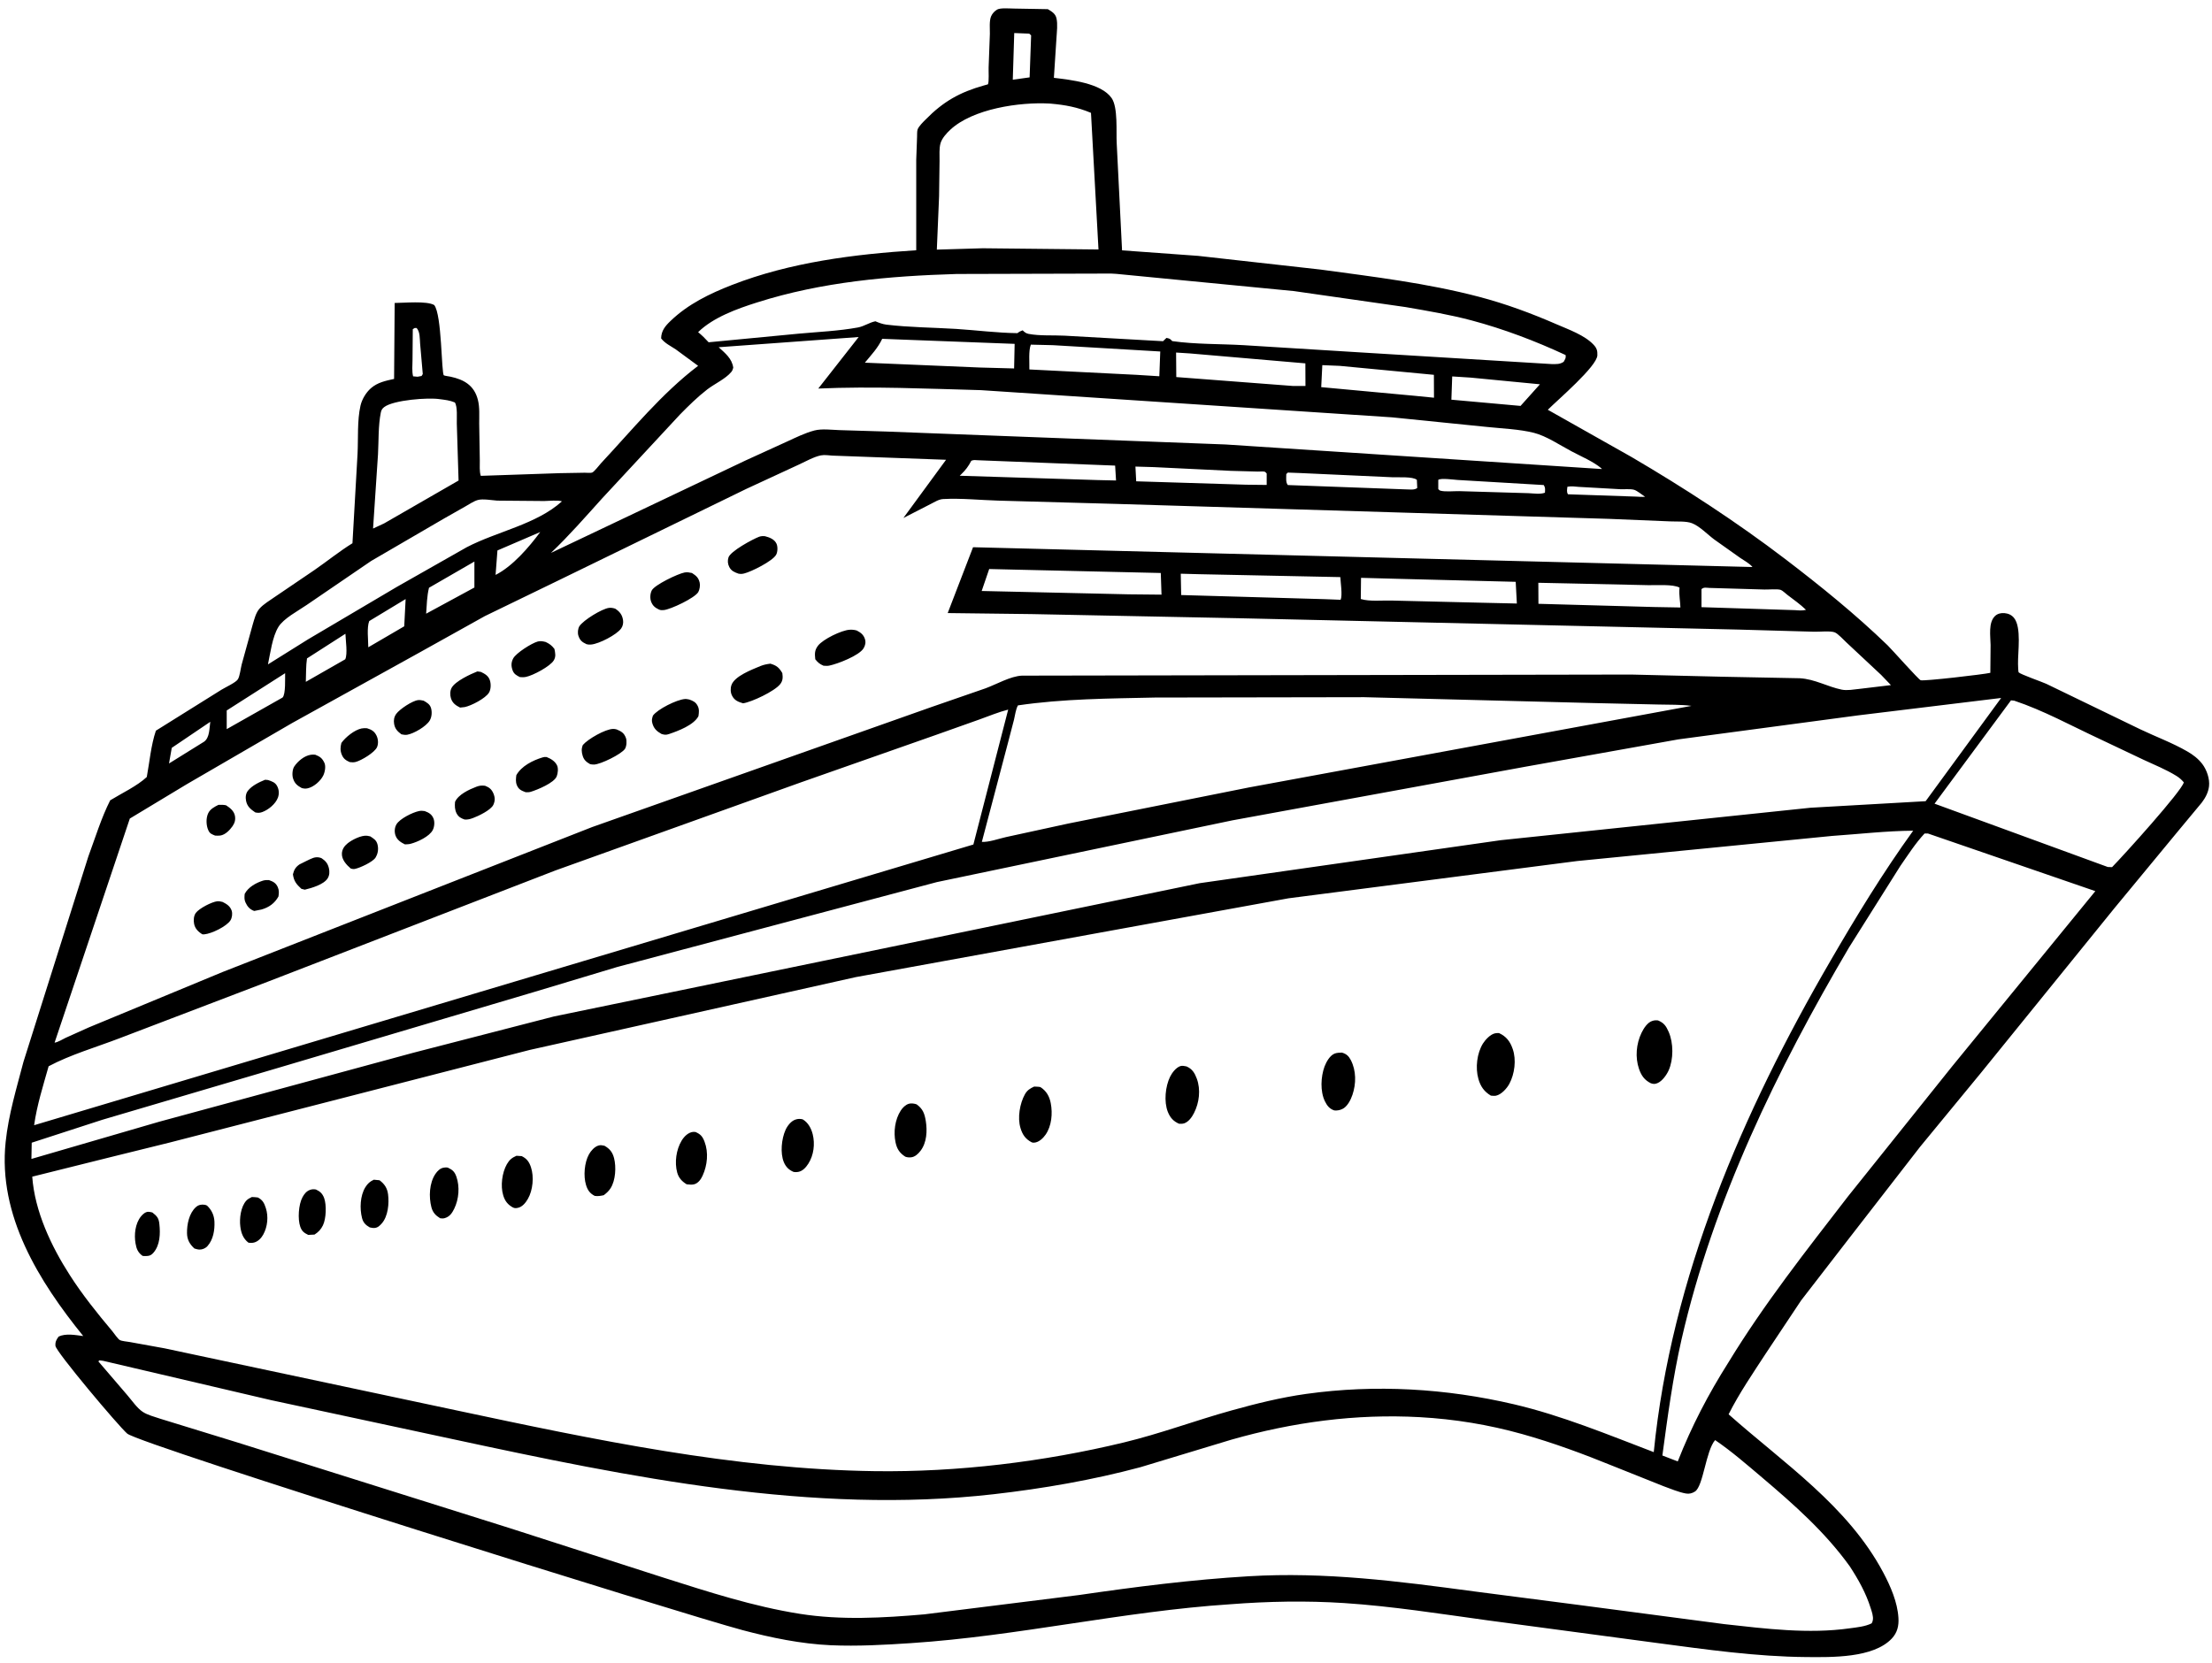 <svg width="242" height="182" viewBox="0 0 242 182" fill="none" xmlns="http://www.w3.org/2000/svg">
<path d="M9.107 146.205C4.269 140.228 -0.231 133.023 0.617 124.973C0.933 121.966 1.803 119.116 2.566 116.2L9.664 93.727C10.411 91.711 11.084 89.495 12.056 87.579C13.31 86.81 14.999 86.019 16.059 85.028C16.361 83.394 16.52 81.536 17.055 79.96L24.219 75.484C24.634 75.223 25.831 74.682 26.034 74.323C26.245 73.952 26.331 73.134 26.443 72.706L27.646 68.351C27.821 67.777 27.981 67.069 28.387 66.607C28.829 66.102 29.537 65.698 30.089 65.306L34.386 62.39C35.776 61.432 37.127 60.333 38.56 59.447L39.117 49.658C39.202 47.98 39.068 46.02 39.438 44.397C39.598 43.697 40.034 42.964 40.575 42.486C41.316 41.841 42.187 41.671 43.115 41.465L43.178 33.154C44.186 33.154 46.695 32.904 47.505 33.382C48.354 34.444 48.28 40.861 48.56 41.072C48.626 41.124 49.172 41.193 49.287 41.221C50.773 41.539 51.89 42.184 52.283 43.76C52.492 44.568 52.423 45.509 52.426 46.344L52.492 50.389C52.505 50.905 52.431 51.583 52.601 52.072L61.25 51.778L63.966 51.731C64.169 51.726 64.619 51.778 64.778 51.715C65.012 51.63 65.547 50.916 65.759 50.685C69.163 47.044 72.387 43.06 76.376 40.032L73.93 38.233C73.359 37.852 72.757 37.583 72.329 37.031C72.346 36.193 72.774 35.68 73.364 35.117C75.278 33.277 77.637 32.135 80.083 31.182C86.461 28.7 93.446 27.819 100.239 27.385V17.484L100.33 14.98C100.341 14.747 100.319 14.376 100.387 14.17C100.511 13.819 101.019 13.327 101.274 13.072C103.199 11.108 105.003 10.095 107.631 9.354C107.658 9.354 108.078 9.233 108.084 9.228C108.221 8.972 108.141 7.726 108.158 7.383L108.295 3.717C108.306 3.149 108.21 2.3 108.432 1.781C108.559 1.485 108.808 1.213 109.086 1.048C109.44 0.837 110.527 0.938 110.961 0.938L114.632 1.002C115.055 1.257 115.448 1.468 115.577 1.982C115.736 2.646 115.618 3.473 115.582 4.162L115.299 8.517C117.131 8.739 120.467 9.093 121.612 10.727C122.331 11.757 122.098 14.444 122.172 15.686L122.757 27.396L131.076 28L144.478 29.499C150.279 30.29 156.117 30.985 161.792 32.475C164.73 33.244 167.531 34.285 170.309 35.493C171.603 36.056 173.374 36.682 174.345 37.725C174.689 38.09 174.779 38.384 174.757 38.881C174.716 40.095 170.411 43.766 169.335 44.842L178.497 50.012C184.252 53.387 189.982 57.113 195.287 61.16C199.158 64.114 203.008 67.231 206.514 70.621C206.995 71.094 209.891 74.358 210.125 74.438C210.46 74.562 217.044 73.798 217.749 73.628L217.777 70.583C217.766 69.628 217.502 68.112 218.279 67.395C218.551 67.148 218.927 67.063 219.287 67.093C219.718 67.137 220.061 67.28 220.339 67.618C221.176 68.653 220.753 71.346 220.778 72.645C220.783 72.791 220.794 73.516 220.852 73.579C221.061 73.801 223.425 74.625 223.87 74.831L234.158 79.811C235.83 80.61 237.7 81.302 239.298 82.23C239.918 82.585 240.495 83.024 240.934 83.598C241.423 84.235 241.774 85.245 241.673 86.052C241.593 86.714 241.286 87.293 240.887 87.823L238.23 91.022L231.332 99.374L216.701 117.43L210.051 125.513L202.324 135.478L197.047 142.309L193.208 148.078C191.808 150.225 190.265 152.479 189.115 154.769C195.139 160.115 202.159 164.793 206.031 172.078C206.833 173.591 207.59 175.32 207.695 177.047C207.75 177.918 207.574 178.665 206.964 179.313C204.938 181.46 200.361 181.355 197.615 181.333C192.132 181.29 186.638 180.504 181.212 179.785L162.772 177.319C157.556 176.603 152.322 175.771 147.064 175.425C142.918 175.156 138.717 175.235 134.577 175.557C122.888 176.323 111.398 179.035 99.693 179.807C96.777 180.002 93.817 180.167 90.89 180.04C87.628 179.889 84.377 179.222 81.228 178.385C74.918 176.71 15.279 158.069 13.917 156.88C12.951 156.043 6.125 147.929 6.067 147.281C6.026 146.853 6.169 146.598 6.413 146.263C7.201 145.887 8.258 146.098 9.107 146.205ZM7.638 139.539C9.005 141.677 10.655 143.734 12.289 145.675C12.462 145.887 12.904 146.535 13.11 146.644C13.343 146.768 13.92 146.809 14.192 146.859L18 147.548L22.497 148.506L49.919 154.335C64.957 157.534 80.289 160.779 95.722 160.991C104.748 161.111 114.176 159.972 122.952 157.85C126.947 156.886 130.763 155.45 134.714 154.352C137.402 153.602 140.134 152.924 142.902 152.537C150.485 151.477 158.198 151.933 165.636 153.673C170.878 154.903 175.913 156.993 180.927 158.907C182.824 139.788 190.658 121.678 200.218 105.212C203.054 100.322 205.998 95.492 209.309 90.904C206.371 90.926 203.362 91.275 200.424 91.478L172.547 94.224L140.955 98.304L93.636 106.925L57.953 114.896L18.56 125.03L12.061 126.636L3.527 128.764C3.802 132.562 5.606 136.378 7.638 139.539ZM3.733 123.133L106.491 92.417L110.299 77.653C109.251 77.917 108.199 78.359 107.175 78.724L102.356 80.437L87.543 85.643L60.753 95.259L29.268 107.439L13.025 113.638C10.496 114.605 7.701 115.415 5.32 116.683C4.719 118.814 4.041 120.931 3.733 123.133ZM107.419 92.126C108.169 92.183 109.303 91.769 110.055 91.604L116.886 90.119L136.639 86.17L185.056 77.244C183.87 77.09 182.613 77.126 181.407 77.096L174.37 76.937L149.25 76.294L126.342 76.333C121.384 76.442 116.282 76.464 111.365 77.192C111.12 77.642 111.057 78.252 110.936 78.751L110.316 81.132L107.419 92.126ZM18.791 81.838L18.491 83.548L22.338 81.157C22.948 80.701 22.898 79.71 23.005 78.988L18.791 81.838ZM24.804 77.747V79.789L30.913 76.333C31.273 75.97 31.177 74.185 31.193 73.669L24.804 77.747ZM45.962 37.599C45.916 37.058 45.962 36.309 45.581 35.897C45.295 35.891 45.438 35.858 45.16 36.023L45.13 39.411C45.125 39.985 45.056 40.63 45.193 41.182L45.682 41.226L46.121 41.146L46.253 40.935L45.962 37.599ZM49.76 44.04C49.219 43.812 48.689 43.755 48.109 43.681C46.863 43.48 43.046 43.771 42.033 44.546C41.816 44.716 41.715 44.875 41.662 45.15C41.374 46.577 41.434 48.241 41.355 49.705L40.814 57.84L42.022 57.277L50.169 52.585L49.976 46.349C49.96 45.759 50.072 44.496 49.76 44.04ZM59.534 54.828L54.394 54.784C53.815 54.743 52.813 54.562 52.277 54.716C51.833 54.839 51.341 55.177 50.937 55.405L48.582 56.742L40.605 61.388L33.543 66.209C32.626 66.843 31.017 67.678 30.452 68.617C29.793 69.699 29.576 71.475 29.315 72.706L33.703 69.963L43.417 64.224L51.058 59.886C54.389 58.148 58.675 57.39 61.478 54.864C61.003 54.705 60.064 54.823 59.534 54.828ZM33.458 74.614L37.769 72.148C38.049 71.569 37.81 70.037 37.791 69.353L33.585 72.052C33.464 72.879 33.489 73.776 33.458 74.614ZM40.292 70.833L44.224 68.537L44.378 65.556L40.394 67.964C40.114 68.675 40.292 70.037 40.292 70.833ZM46.621 67.156L51.901 64.293V61.451L46.934 64.32C46.703 65.232 46.69 66.226 46.621 67.156ZM54.218 62.914C56.091 61.962 57.862 59.897 59.103 58.222L54.422 60.237L54.218 62.914ZM112.6 3.679L110.961 3.616L110.802 8.723L112.644 8.467L112.809 3.871L112.6 3.679ZM119.357 12.35C117.872 11.729 116.562 11.482 114.962 11.342L114.813 11.331C111.557 11.152 106.422 11.894 103.951 14.211C103.553 14.582 103.062 15.128 102.902 15.658C102.727 16.243 102.801 17.006 102.79 17.621L102.738 21.487L102.493 27.316L107.515 27.168L120.178 27.3L119.357 12.35ZM169.774 39.842C170.282 39.842 170.644 39.878 171.073 39.592C171.226 39.296 171.339 39.2 171.284 38.854C168.008 37.327 164.497 35.995 161.001 35.065C158.632 34.433 156.202 34.024 153.78 33.604L141.573 31.855L122.147 29.971L121.551 29.936L104.662 29.982C97.271 30.205 89.921 30.842 82.829 33.096C80.649 33.785 78.035 34.724 76.376 36.347C76.794 36.69 77.162 37.053 77.527 37.456L87.395 36.512C89.542 36.314 91.749 36.223 93.869 35.834C94.564 35.699 95.102 35.293 95.769 35.158C96.162 35.323 96.549 35.471 96.972 35.526C99.465 35.828 102.079 35.839 104.594 35.993C106.832 36.136 109.075 36.432 111.313 36.457C111.502 36.303 111.65 36.229 111.881 36.147C112.087 36.347 112.23 36.473 112.515 36.534C113.756 36.775 115.209 36.666 116.477 36.734L125.694 37.253L127.238 37.338L127.614 36.978C127.973 37.053 127.995 37.058 128.245 37.327C130.774 37.69 133.484 37.624 136.046 37.772L148.725 38.557L169.774 39.842ZM94.619 39.688L107.191 40.218L110.947 40.32L111.005 37.629L98.685 37.162L96.516 37.077C96.038 38.09 95.33 38.829 94.619 39.688ZM112.617 40.43L124.316 41.017L126.834 41.174L126.936 38.464L115.184 37.772L112.776 37.714C112.51 38.398 112.639 39.672 112.617 40.43ZM128.668 38.579L128.69 41.262L141.408 42.234H142.822L142.811 39.763L130.17 38.675L128.668 38.579ZM144.546 42.365L154.744 43.31L156.883 43.522L156.872 41.017L146.578 40.037L144.665 39.958L144.546 42.365ZM158.786 43.738L166.353 44.419L168.475 42.053L160.897 41.322L158.876 41.193L158.786 43.738ZM175.199 51.253C174.329 50.512 172.951 49.933 171.927 49.386C170.685 48.73 169.175 47.706 167.816 47.365C166.204 46.959 164.326 46.896 162.668 46.72L152.289 45.669L107.323 42.695C101.39 42.536 95.456 42.258 89.523 42.519L93.941 36.882L78.625 37.997C79.333 38.648 80.088 39.233 80.22 40.24C80.174 40.419 80.119 40.573 79.998 40.715C79.366 41.47 78.164 42.006 77.368 42.621C76.308 43.442 75.336 44.403 74.397 45.356L65.871 54.543C64.051 56.558 62.247 58.631 60.276 60.506L81.568 50.389L86.102 48.321C87.076 47.876 88.059 47.382 89.103 47.107C89.921 46.896 91.008 47.044 91.856 47.069L96.931 47.223L134.074 48.639L175.246 51.328L175.199 51.253ZM104.997 52.061L120.047 52.533L122.098 52.58L121.999 50.951L106.98 50.364C106.708 50.342 106.524 50.314 106.263 50.421C105.956 51.026 105.637 51.44 105.151 51.912L104.997 52.061ZM124.22 51.058L124.305 52.67L136.301 53.041L138.58 53.068V51.816C138.511 51.753 138.465 51.663 138.374 51.624C138.237 51.566 137.754 51.61 137.589 51.605L134.645 51.525L126.213 51.116L124.22 51.058ZM140.892 53.079L153.81 53.554C154.209 53.554 154.749 53.65 155.051 53.401L155.01 52.511C154.56 52.129 152.984 52.255 152.306 52.225L142.213 51.764L140.892 51.715L140.724 51.879C140.724 52.272 140.645 52.775 140.892 53.079ZM157.352 52.511V53.519C157.427 53.576 157.481 53.667 157.567 53.689C158.085 53.843 159.082 53.736 159.645 53.746L167.218 53.969C167.759 53.991 168.516 54.117 169.022 53.917C169.035 53.549 169.085 53.395 168.893 53.079L159.464 52.522C159.024 52.494 157.66 52.294 157.352 52.511ZM178.758 53.593C178.376 53.486 177.682 53.554 177.261 53.535L172.728 53.28C172.297 53.236 171.91 53.189 171.482 53.263C171.443 53.565 171.38 53.821 171.539 54.09L178.991 54.345C179.323 54.367 179.647 54.389 179.982 54.361C179.664 54.161 179.101 53.683 178.758 53.593ZM195.556 65.105C195.372 64.963 195.037 64.644 194.837 64.559C194.507 64.427 193.442 64.526 193.038 64.512L187.014 64.337C186.663 64.326 186.421 64.23 186.149 64.468V66.443L196.385 66.769C196.786 66.797 197.179 66.843 197.582 66.734C196.956 66.129 196.245 65.63 195.556 65.105ZM205.803 73.856L202.022 70.32C201.715 70.037 201.072 69.326 200.712 69.194C200.235 69.018 199.029 69.147 198.488 69.131L190.254 68.897L135.431 67.651L112.872 67.2L103.682 67.088L106.455 59.883L191.723 62.049C191.426 61.662 190.778 61.325 190.369 61.039L187.544 59.035C186.803 58.488 185.954 57.579 185.1 57.253C184.447 57.003 183.412 57.093 182.709 57.055L176.053 56.78L122.246 55.147L109.223 54.784C107.246 54.727 105.165 54.504 103.199 54.611C102.71 54.631 102.249 54.938 101.821 55.152L98.833 56.684L103.501 50.314L91.066 49.858C90.668 49.828 90.195 49.757 89.803 49.834C89.023 49.988 88.089 50.529 87.365 50.855L81.656 53.497L61.129 63.499L53.052 67.417L45.904 71.401L31.951 79.128L20.449 85.808L14.203 89.575L5.971 114.1C6.375 114.036 6.814 113.745 7.196 113.564L9.705 112.436L24.367 106.362L64.784 90.506L101.878 77.381L107.817 75.325C109.012 74.888 110.56 73.988 111.807 73.936L178.459 73.817L188.472 74.056L196.899 74.221C198.549 74.312 199.927 75.149 201.492 75.468C202.096 75.588 202.796 75.451 203.406 75.388L206.874 74.973L205.803 73.856ZM183.73 64.507L183.747 64.304C183.036 63.906 181.18 64.059 180.326 64.035L171.539 63.842L168.299 63.774L168.31 66.075L180.941 66.426L183.843 66.478C183.826 65.828 183.689 65.152 183.73 64.507ZM165.949 66.044L165.823 63.669L153.086 63.345L148.901 63.233L148.874 65.55C149.807 65.847 151.287 65.688 152.278 65.72L161.979 65.954L165.949 66.044ZM146.636 63.153L131.178 62.835L129.179 62.782L129.225 65.116L144.95 65.567L146.669 65.635C146.886 65.144 146.663 63.749 146.636 63.153ZM127.073 65.073L126.993 62.703L111.148 62.338L108.221 62.269L107.4 64.672L123.462 65.037L127.073 65.073ZM203.258 78.287L183.62 80.91L166.899 83.9L134.838 89.77L102.504 96.527L67.535 105.816L58.551 108.52L30.619 116.804L11.18 122.543L3.47 125.047L3.437 126.823L17.41 122.754L45.221 115.203L60.621 111.228L131.246 96.648L164.173 91.945L198.077 88.392L210.671 87.675L218.933 76.379L203.258 78.287ZM231.066 94.894C232.34 93.597 238.707 86.552 238.916 85.613C238.666 85.317 238.416 85.097 238.087 84.896C236.98 84.213 235.717 83.702 234.534 83.153L229.636 80.83C226.591 79.413 223.551 77.738 220.366 76.676L220.009 76.64L211.646 87.947L230.599 94.877L231.066 94.894ZM202.187 130.912L213.565 116.7L229.237 97.518L210.926 91.212H210.553C209.54 92.299 208.735 93.567 207.892 94.781L202.297 103.669C194.422 117.038 187.442 131.384 183.964 146.581C183.011 150.771 182.443 155.019 181.869 159.277L183.552 159.925C185.067 156.07 186.885 152.586 189.098 149.085C193.011 142.669 197.604 136.856 202.187 130.912ZM13.917 152.66C14.409 153.226 14.993 154.091 15.614 154.5C16.138 154.849 16.924 155.046 17.528 155.252L25.943 157.841L55.709 167.207L72.568 172.635C77.483 174.195 82.395 175.795 87.502 176.603C92.005 177.314 96.601 177.053 101.126 176.66L118.048 174.546C124.215 173.648 130.381 172.863 136.603 172.492C144.956 171.99 153.02 173.039 161.268 174.148L172.888 175.653L188.653 177.731C193.164 178.231 197.86 178.829 202.376 178.187C203.162 178.083 204.048 177.997 204.762 177.646C204.847 177.49 204.858 177.484 204.897 177.275C204.965 176.888 204.779 176.347 204.658 175.977C204.147 174.337 203.304 172.833 202.371 171.405C199.672 167.652 196.256 164.634 192.753 161.663C191.097 160.263 189.433 158.811 187.64 157.591C186.621 158.764 186.35 162.63 185.438 163.217C185.136 163.415 184.798 163.503 184.436 163.434C183.62 163.286 182.761 162.91 181.981 162.63L176.526 160.45C173.242 159.113 169.933 157.883 166.518 156.927C162.838 155.9 159.151 155.296 155.334 155.082C148.338 154.695 141.433 155.628 134.709 157.548L124.755 160.56C119.506 161.965 114.108 162.899 108.71 163.514C88.891 165.768 68.834 161.639 49.521 157.484L29.639 153.215L11.276 148.915L10.878 148.863L10.76 148.978L13.917 152.66ZM22.794 90.863C22.964 91.234 23.17 91.286 23.53 91.439C23.722 91.45 23.906 91.461 24.098 91.434C24.645 91.354 25.131 90.846 25.435 90.418C25.688 90.056 25.784 89.696 25.699 89.262C25.597 88.735 25.153 88.397 24.735 88.125C24.447 88.057 24.2 88.073 23.906 88.073C23.467 88.29 22.989 88.534 22.772 89.007C22.522 89.542 22.55 90.333 22.794 90.863ZM26.849 98.737C27.066 99.215 27.327 99.512 27.81 99.688L28.607 99.528C29.422 99.3 30.059 98.844 30.465 98.1C30.52 97.741 30.545 97.428 30.391 97.082C30.185 96.621 29.878 96.467 29.422 96.308C29.183 96.299 28.983 96.302 28.755 96.373C27.986 96.621 27.146 97.093 26.77 97.82C26.74 98.15 26.712 98.43 26.849 98.737ZM26.918 87.628C27.042 88.26 27.423 88.562 27.931 88.905C28.222 88.963 28.398 88.968 28.681 88.869C29.359 88.625 30.144 87.983 30.402 87.293C30.556 86.884 30.531 86.439 30.334 86.047C30.111 85.608 29.757 85.511 29.32 85.358L29.002 85.33C28.357 85.591 27.577 85.962 27.132 86.519C26.882 86.827 26.844 87.252 26.918 87.628ZM32.063 85.193C32.239 85.745 32.525 85.967 33.014 86.239C33.25 86.297 33.403 86.319 33.648 86.269C34.312 86.132 35.059 85.478 35.356 84.885C35.542 84.515 35.674 83.856 35.485 83.466C35.235 82.944 34.99 82.79 34.491 82.59C34.301 82.573 34.178 82.568 33.994 82.596C33.288 82.705 32.577 83.301 32.19 83.883C31.984 84.191 31.94 84.833 32.063 85.193ZM32.047 95.679C32.149 96.42 32.423 96.76 32.97 97.263L33.346 97.359C34.079 97.183 35.405 96.807 35.844 96.124C36.056 95.789 36.072 95.379 35.982 95.003C35.855 94.484 35.622 94.21 35.183 93.916L35.048 93.864C34.461 93.688 34.051 93.971 33.532 94.21L32.775 94.586C32.349 94.871 32.165 95.19 32.047 95.679ZM37.404 93.413C37.376 94.075 37.917 94.66 38.379 95.047C38.532 95.083 38.661 95.121 38.818 95.088C39.364 94.984 40.792 94.325 41.089 93.842L41.146 93.732C41.366 93.339 41.413 92.845 41.3 92.406C41.174 91.928 40.883 91.774 40.507 91.525L40.16 91.456C39.518 91.387 38.508 91.901 38.024 92.293C37.667 92.582 37.42 92.952 37.404 93.413ZM21.235 101.093C21.331 101.618 21.707 101.988 22.146 102.244H22.363C23.154 102.17 24.787 101.379 25.21 100.72C25.391 100.44 25.449 99.978 25.35 99.665C25.18 99.157 24.798 98.924 24.348 98.699C24.161 98.658 23.972 98.611 23.78 98.625C23.159 98.696 21.792 99.405 21.424 99.899C21.188 100.223 21.16 100.706 21.235 101.093ZM37.387 82.573C37.563 83.018 37.832 83.205 38.252 83.394C38.497 83.427 38.675 83.438 38.914 83.381C39.535 83.222 41.004 82.34 41.253 81.753C41.413 81.371 41.374 80.871 41.196 80.506C40.968 80.028 40.644 79.842 40.155 79.693C39.949 79.674 39.768 79.68 39.562 79.715C38.788 79.869 37.797 80.671 37.349 81.302C37.234 81.758 37.206 82.123 37.387 82.573ZM43.115 79.196C43.2 79.748 43.486 80.039 43.917 80.358C44.128 80.399 44.334 80.443 44.551 80.404C45.267 80.284 46.629 79.498 47.014 78.845C47.242 78.463 47.277 77.928 47.162 77.505C47.038 77.063 46.709 76.89 46.344 76.676C46.149 76.635 45.94 76.591 45.745 76.613C45.108 76.681 43.714 77.615 43.354 78.115C43.115 78.441 43.052 78.804 43.115 79.196ZM43.263 91.409C43.433 91.912 43.845 92.178 44.298 92.4C44.51 92.395 44.716 92.389 44.924 92.337C45.671 92.145 46.986 91.541 47.346 90.83C47.527 90.476 47.574 89.946 47.426 89.57C47.236 89.103 46.912 88.922 46.462 88.757C46.234 88.721 46.053 88.71 45.83 88.757C45.13 88.905 43.73 89.594 43.37 90.215C43.162 90.572 43.137 91.028 43.263 91.409ZM49.954 89.012C50.169 89.41 50.432 89.542 50.841 89.685C51.16 89.701 51.429 89.638 51.728 89.526C52.327 89.309 53.711 88.647 53.974 88.073C54.172 87.642 54.166 87.271 53.985 86.838C53.79 86.376 53.529 86.165 53.074 85.989C52.719 85.942 52.464 85.962 52.123 86.091C51.308 86.404 50.147 86.939 49.782 87.749C49.743 88.194 49.748 88.603 49.954 89.012ZM49.331 76.401C49.493 76.937 49.856 77.192 50.336 77.431L50.841 77.376C51.563 77.228 53.112 76.429 53.499 75.792C53.721 75.427 53.727 74.809 53.584 74.413C53.414 73.941 53.038 73.732 52.607 73.526L52.225 73.474C51.467 73.776 49.806 74.54 49.408 75.273C49.23 75.594 49.224 76.05 49.331 76.401ZM56.541 85.909C56.739 86.406 57.052 86.519 57.513 86.695C57.708 86.7 57.884 86.706 58.079 86.645C58.807 86.418 60.624 85.676 60.907 84.954C61.033 84.641 61.096 84.081 60.948 83.768C60.726 83.296 60.259 83.024 59.803 82.845C59.633 82.823 59.518 82.834 59.353 82.886C58.282 83.21 57.047 83.831 56.489 84.828C56.443 85.198 56.399 85.555 56.541 85.909ZM56.075 73.34C56.223 73.76 56.5 73.908 56.882 74.095C57.115 74.114 57.31 74.12 57.544 74.073C58.312 73.919 60.19 72.922 60.583 72.269C60.838 71.857 60.748 71.459 60.657 71.014C60.361 70.627 60.144 70.468 59.702 70.254C59.411 70.18 59.131 70.122 58.834 70.201C58.164 70.383 56.467 71.459 56.149 72.046C55.915 72.489 55.91 72.876 56.075 73.34ZM63.749 82.716C63.886 83.172 64.158 83.392 64.561 83.622C64.704 83.65 64.847 83.672 64.99 83.666C65.701 83.65 67.996 82.527 68.373 81.948C68.554 81.667 68.595 81.063 68.474 80.745C68.268 80.198 67.974 80.039 67.466 79.822C67.329 79.789 67.228 79.762 67.074 79.767C66.22 79.784 64.328 80.866 63.765 81.525C63.595 81.936 63.617 82.288 63.749 82.716ZM63.282 69.575C63.452 70.094 63.702 70.276 64.177 70.498C64.364 70.547 64.496 70.547 64.688 70.531C65.547 70.451 67.461 69.466 67.955 68.776C68.145 68.516 68.213 68.164 68.161 67.848C68.065 67.258 67.79 66.923 67.307 66.607C67.096 66.536 66.846 66.489 66.618 66.522C65.838 66.626 63.823 67.868 63.395 68.516C63.219 68.79 63.175 69.257 63.282 69.575ZM71.365 79.128C71.519 79.715 71.846 80.023 72.362 80.314C72.67 80.41 72.859 80.443 73.183 80.33C74.202 79.987 75.904 79.345 76.412 78.373C76.47 77.977 76.519 77.609 76.327 77.244C76.115 76.829 75.83 76.698 75.41 76.549C75.267 76.522 75.086 76.481 74.943 76.492C74.031 76.561 71.959 77.598 71.434 78.309C71.332 78.617 71.28 78.815 71.365 79.128ZM79.786 62.047C80.014 62.486 80.352 62.618 80.794 62.777C81.028 62.816 81.181 62.816 81.415 62.755C82.194 62.566 84.531 61.404 84.913 60.704C85.083 60.397 85.099 59.834 84.957 59.51C84.74 59.013 84.177 58.801 83.694 58.678C83.477 58.656 83.265 58.661 83.057 58.735C82.337 59.007 79.907 60.322 79.696 61.006C79.583 61.36 79.616 61.717 79.786 62.047ZM89.193 72.143C89.484 72.513 89.676 72.667 90.105 72.854H90.168C90.382 72.87 90.53 72.879 90.736 72.837C91.659 72.642 93.987 71.745 94.476 70.948C94.665 70.635 94.74 70.297 94.63 69.941C94.47 69.449 94.177 69.232 93.737 68.999C93.479 68.919 93.207 68.897 92.941 68.914C92.046 68.977 90.036 69.952 89.495 70.657C89.108 71.157 89.13 71.544 89.193 72.143ZM71.242 65.858C71.418 66.308 71.687 66.511 72.112 66.712C72.296 66.78 72.414 66.78 72.615 66.761C73.378 66.69 76.014 65.44 76.393 64.792C76.546 64.532 76.615 64.059 76.549 63.768C76.423 63.208 76.154 62.999 75.701 62.703C75.399 62.645 75.182 62.59 74.88 62.651C74.163 62.788 71.624 63.996 71.305 64.611C71.126 64.963 71.094 65.487 71.242 65.858ZM80.088 76.124C80.347 76.646 80.767 76.81 81.297 76.964C82.269 76.816 84.74 75.643 85.349 74.875C85.662 74.487 85.651 74.12 85.588 73.653C85.22 73.043 84.976 72.837 84.287 72.626C83.9 72.672 83.551 72.741 83.186 72.889C82.263 73.277 80.363 73.988 80.025 74.968C79.896 75.325 79.913 75.792 80.088 76.124ZM14.829 136.076C14.928 136.667 15.103 137.084 15.603 137.435C15.861 137.455 15.831 137.46 16.095 137.444C16.407 137.43 16.589 137.317 16.795 137.078C17.511 136.246 17.55 135 17.437 133.959C17.374 133.287 17.165 133.075 16.668 132.682C16.531 132.65 16.372 132.608 16.229 132.608C15.905 132.608 15.608 132.883 15.416 133.122C14.79 133.902 14.659 135.107 14.829 136.076ZM20.46 134.948C20.471 135.662 20.751 136.145 21.265 136.623C21.44 136.675 21.644 136.741 21.828 136.743C22.146 136.749 22.497 136.595 22.703 136.356C23.335 135.648 23.5 134.607 23.461 133.69C23.428 132.99 23.154 132.402 22.651 131.93C22.55 131.881 22.506 131.856 22.39 131.84C22.031 131.782 21.707 131.851 21.435 132.095C20.688 132.762 20.444 133.987 20.46 134.948ZM26.289 134.193C26.372 134.909 26.597 135.541 27.179 135.986C27.401 136.019 27.599 136.024 27.816 135.966C28.25 135.843 28.59 135.483 28.802 135.096C29.274 134.237 29.384 133.122 29.082 132.199C28.903 131.647 28.733 131.315 28.214 131.043C28 131.002 27.772 131.008 27.555 130.991C27.333 131.101 27.116 131.203 26.945 131.389C26.341 132.051 26.182 133.344 26.289 134.193ZM32.854 134.253C33.038 134.755 33.272 134.915 33.722 135.137L34.411 135.101C34.831 134.83 35.111 134.544 35.331 134.088C35.685 133.355 35.737 131.867 35.463 131.106C35.276 130.615 35.026 130.382 34.557 130.165C34.318 130.132 34.148 130.126 33.914 130.211C33.521 130.354 33.288 130.656 33.093 131.013C32.662 131.801 32.552 133.41 32.854 134.253ZM39.609 133.298C39.743 133.805 40.007 134.061 40.452 134.316C40.605 134.346 40.803 134.396 40.962 134.379C41.328 134.352 41.544 134.135 41.772 133.877C42.456 133.097 42.585 131.697 42.456 130.7C42.371 130.019 42.063 129.558 41.522 129.157L40.899 129.097C40.479 129.289 40.218 129.522 39.974 129.915C39.397 130.843 39.34 132.262 39.609 133.298ZM47.198 132.114C47.352 132.688 47.659 133.012 48.153 133.314C48.326 133.341 48.477 133.35 48.645 133.303C49.191 133.149 49.458 132.757 49.696 132.268C50.204 131.225 50.317 129.865 49.93 128.764C49.732 128.207 49.504 128.015 48.991 127.773C48.774 127.751 48.815 127.74 48.582 127.773C48.17 127.82 47.862 128.133 47.637 128.462C46.964 129.459 46.901 130.969 47.198 132.114ZM64.114 129.676C64.284 130.239 64.54 130.599 65.064 130.868C65.418 130.923 65.701 130.865 66.05 130.793C66.352 130.566 66.602 130.343 66.808 130.016C67.346 129.163 67.428 127.713 67.181 126.738C67.011 126.085 66.703 125.703 66.124 125.379C65.896 125.332 65.707 125.286 65.468 125.36C65.037 125.486 64.644 125.942 64.433 126.323C63.935 127.216 63.812 128.696 64.114 129.676ZM55.053 130.804C55.237 131.425 55.561 131.84 56.13 132.142C56.313 132.221 56.41 132.221 56.615 132.183C57.132 132.103 57.519 131.606 57.758 131.186C58.299 130.247 58.436 128.77 58.09 127.735C57.895 127.147 57.634 126.785 57.077 126.516L56.506 126.477C56.001 126.694 55.731 126.922 55.454 127.4C54.924 128.328 54.74 129.783 55.053 130.804ZM74.089 128.317C74.248 128.902 74.624 129.3 75.13 129.602C75.399 129.624 75.728 129.676 75.989 129.585C76.412 129.448 76.695 129.033 76.868 128.652C77.389 127.512 77.532 126.118 77.076 124.929C76.857 124.358 76.645 124.119 76.088 123.874L75.846 123.863C75.294 123.91 74.844 124.371 74.572 124.824C73.979 125.805 73.782 127.21 74.089 128.317ZM85.75 127.166C85.975 127.702 86.308 128.031 86.832 128.248C87.002 128.276 87.161 128.27 87.326 128.243C87.82 128.155 88.18 127.74 88.435 127.342C89.028 126.414 89.177 125.184 88.913 124.124C88.748 123.465 88.408 122.839 87.815 122.49C87.537 122.422 87.31 122.427 87.041 122.512C86.546 122.666 86.137 123.207 85.937 123.657C85.503 124.621 85.344 126.175 85.75 127.166ZM97.974 125.003C98.122 125.725 98.43 126.192 99.047 126.579C99.253 126.653 99.448 126.669 99.671 126.647C100.102 126.606 100.462 126.26 100.711 125.931C101.395 125.041 101.458 123.743 101.285 122.674C101.151 121.859 100.967 121.346 100.283 120.851C100.044 120.761 99.676 120.709 99.424 120.788C99.056 120.903 98.743 121.222 98.542 121.535C97.911 122.515 97.735 123.874 97.974 125.003ZM111.642 123.435C111.859 124.165 112.188 124.643 112.867 125.003C112.993 125.041 112.993 125.047 113.147 125.041C113.652 125.008 114.119 124.558 114.388 124.171C115.055 123.213 115.173 121.853 114.956 120.725C114.813 119.97 114.473 119.377 113.825 118.962C113.608 118.91 113.364 118.921 113.141 118.905C112.696 119.108 112.378 119.308 112.133 119.742C111.568 120.755 111.302 122.309 111.642 123.435ZM127.762 121.667C128.017 122.304 128.372 122.707 128.998 122.974C129.179 122.993 129.39 122.982 129.566 122.924C130.055 122.749 130.409 122.235 130.631 121.796C131.205 120.665 131.378 119.24 130.933 118.034C130.7 117.411 130.436 116.974 129.81 116.7C129.602 116.661 129.338 116.593 129.127 116.667C128.649 116.832 128.229 117.394 128.012 117.828C127.493 118.888 127.323 120.544 127.762 121.667ZM144.945 120.505C145.183 120.994 145.464 121.356 145.988 121.518C146.293 121.54 146.562 121.494 146.836 121.37C147.394 121.126 147.781 120.352 147.962 119.808C148.377 118.586 148.385 117.161 147.781 116C147.542 115.549 147.295 115.33 146.812 115.187C146.556 115.198 146.26 115.198 146.015 115.294C145.485 115.505 145.098 116.211 144.906 116.719C144.5 117.834 144.42 119.415 144.945 120.505ZM179.312 116.969C179.568 117.702 179.903 118.188 180.603 118.539C180.883 118.641 181.07 118.646 181.355 118.517C181.863 118.295 182.341 117.617 182.558 117.128C183.096 115.915 183.091 114.138 182.558 112.919C182.272 112.271 182.039 111.931 181.383 111.661C181.174 111.639 181.015 111.65 180.809 111.708C180.246 111.856 179.829 112.532 179.59 113.018C179.005 114.229 178.879 115.709 179.312 116.969ZM161.74 118.062C161.973 118.883 162.366 119.456 163.107 119.896C163.289 119.912 163.489 119.94 163.67 119.901C164.252 119.78 164.862 119.102 165.128 118.603C165.705 117.526 165.908 115.978 165.499 114.8C165.213 113.968 164.799 113.421 163.997 113.051C163.84 113.045 163.706 113.045 163.547 113.081C163.039 113.199 162.509 113.773 162.242 114.19C161.581 115.25 161.394 116.848 161.74 118.062Z" fill="black"/>
</svg>
